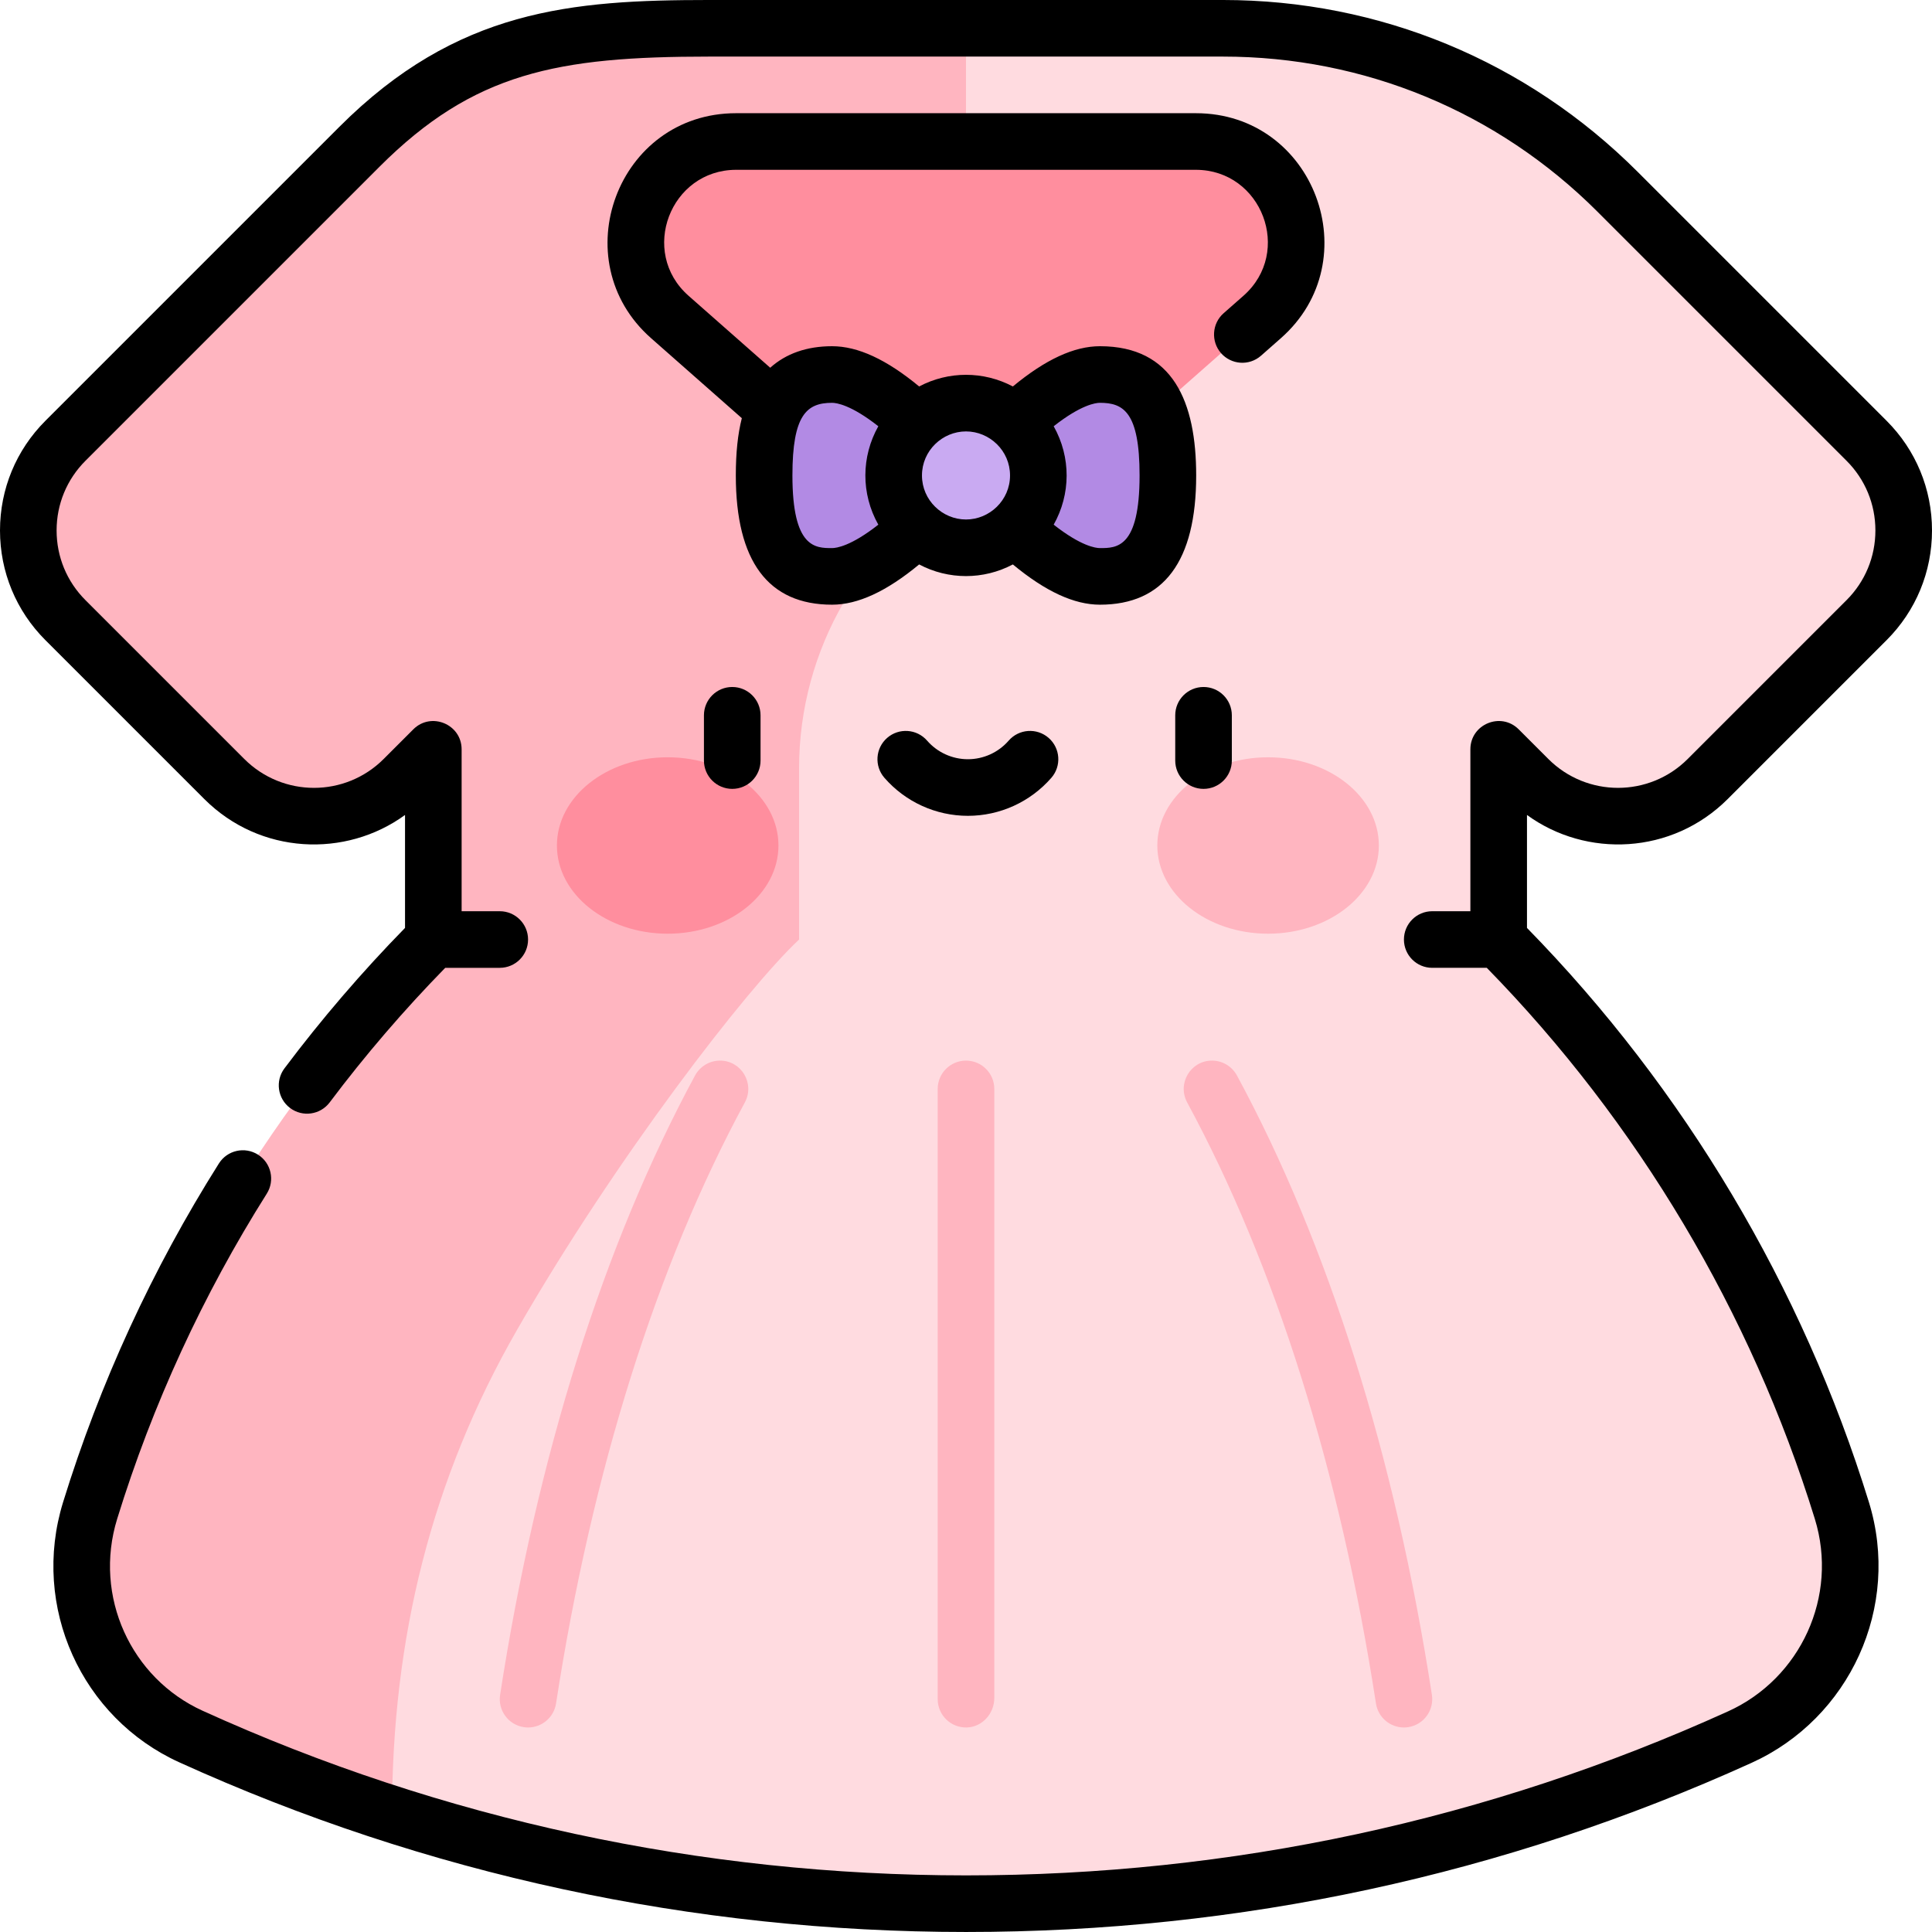 <svg id="Capa_1" enable-background="new 0 0 512 512" height="512" viewBox="0 0 512 512" width="512" xmlns="http://www.w3.org/2000/svg"><g><g><path d="m405.018 206.44c13.13 13.13 34.418 13.13 47.549 0l42.086-42.086c13.13-13.13 13.13-34.419 0-47.549l-65.971-65.972c-.001-.001-.002-.002-.003-.003-27.745-27.744-65.373-43.33-104.609-43.33h-68.07-68.07c-39.235 0-64.945 3.667-92.689 31.412l-77.893 77.894c-13.13 13.13-13.13 34.419 0 47.549l42.086 42.086c13.13 13.13 34.419 13.13 47.549 0l7.852-7.853v50.4c-42.297 42.509-73.406 94.52-90.946 151.311-7.371 23.865 3.962 49.566 26.701 59.9 17.26 7.844 35.051 14.725 53.298 20.585 47.942 15.396 99.055 23.716 152.112 23.716 73.122 0 142.557-15.792 205.078-44.151 22.811-10.346 34.425-36.119 27.033-60.051-17.54-56.791-48.649-108.802-90.946-151.31v-50.401z" fill="#ffdbe0"/><path d="m137.052 352.372c26.114-45.459 60.892-90.479 74.714-103.384 0-8.373 0-38.053 0-45.415 0-31.465 16.888-60.509 44.233-76.073v-120h-68.07c-39.235 0-64.945 3.667-92.689 31.412l-77.893 77.894c-13.13 13.13-13.13 34.419 0 47.549l42.086 42.086c13.13 13.13 34.419 13.13 47.549 0l7.852-7.853v50.4c-42.297 42.509-73.406 94.52-90.946 151.311-7.371 23.865 3.962 49.566 26.701 59.9 17.26 7.844 35.051 14.725 53.298 20.585v-.001c.002-46.543 10.378-88.743 33.165-128.411z" fill="#ffb5c0"/></g><path d="m343.495 64.065c0-14.671-11.893-26.565-26.565-26.565h-121.86c-14.671 0-26.565 11.894-26.565 26.565 0 7.627 3.278 14.885 8.999 19.928l27.5 24.24c29.144 25.689 72.847 25.689 101.992 0l27.5-24.24c5.722-5.043 8.999-12.302 8.999-19.928z" fill="#ff8e9e"/><g><path d="m220.503 99.25c-14.774 0-18.003 11.977-18.003 26.75s3.23 26.75 18.003 26.75 35.497-26.75 35.497-26.75-20.723-26.75-35.497-26.75z" fill="#b28ae4"/><path d="m291.497 99.25c-14.774 0-35.497 26.75-35.497 26.75s20.723 26.75 35.497 26.75 18.003-11.977 18.003-26.75-3.23-26.75-18.003-26.75z" fill="#b28ae4"/><circle cx="256" cy="126" fill="#c9aaf2" r="19.17"/></g><g><g><g><ellipse cx="176.943" cy="224.063" fill="#ff8e9e" rx="29.355" ry="23.377"/></g><g><ellipse cx="336.057" cy="224.063" fill="#ffb5c0" rx="29.355" ry="23.377"/></g></g></g><g><path d="m186.551 189.56v12c0 4.142 3.358 7.5 7.5 7.5s7.5-3.358 7.5-7.5v-12c0-4.142-3.358-7.5-7.5-7.5s-7.5 3.358-7.5 7.5z"/><path d="m326.449 201.56v-12c0-4.142-3.358-7.5-7.5-7.5s-7.5 3.358-7.5 7.5v12c0 4.142 3.358 7.5 7.5 7.5s7.5-3.358 7.5-7.5z"/><path d="m278.619 206.13c2.721-3.123 2.396-7.86-.727-10.582-3.123-2.721-7.861-2.396-10.582.727-2.729 3.132-6.669 4.928-10.81 4.928s-8.081-1.796-10.81-4.928c-2.722-3.123-7.459-3.447-10.582-.727-3.123 2.722-3.448 7.459-.727 10.582 5.579 6.401 13.641 10.073 22.119 10.073s16.54-3.671 22.119-10.073z"/><path d="m457.87 211.744 42.086-42.086c7.767-7.768 12.044-18.095 12.044-29.078 0-10.985-4.277-21.312-12.044-29.078l-65.929-65.928c-.016-.016-.031-.031-.046-.047-29.358-29.359-68.392-45.527-109.911-45.527h-136.14c-36.48 0-66.859 2.475-97.992 33.608l-77.894 77.894c-7.767 7.767-12.044 18.094-12.044 29.079s4.277 21.312 12.044 29.077l42.086 42.086c14.785 14.783 37.475 15.676 53.205 4.233v29.933c-11.421 11.672-22.161 24.182-31.955 37.225-2.487 3.312-1.818 8.014 1.494 10.501 3.313 2.488 8.014 1.818 10.501-1.494 9.382-12.495 19.677-24.47 30.615-35.655h14.453c4.142 0 7.5-3.358 7.5-7.5s-3.358-7.5-7.5-7.5h-10.108v-42.899c0-6.681-8.101-10.006-12.803-5.303l-7.853 7.852c-10.209 10.209-26.731 10.21-36.942 0l-42.087-42.086c-4.934-4.933-7.65-11.492-7.65-18.47s2.717-13.538 7.651-18.472l77.894-77.894c24.996-24.997 47.16-29.215 87.385-29.215h136.14c37.491 0 72.738 14.59 99.259 41.088.016.017.032.033.048.049l65.973 65.972c4.934 4.933 7.65 11.493 7.65 18.471s-2.717 13.538-7.651 18.472l-42.086 42.086c-10.207 10.209-26.732 10.208-36.941 0l-7.852-7.853c-4.705-4.708-12.804-1.375-12.804 5.303v42.899h-10.109c-4.143 0-7.5 3.358-7.5 7.5s3.357 7.5 7.5 7.5h14.458c40.005 40.911 70.039 91.333 86.931 146.023 6.34 20.549-3.81 42.32-22.965 51.008-63.61 28.853-131.565 43.482-201.981 43.482-70.143 0-138.876-14.801-202.307-43.63-18.945-8.609-28.995-30.278-22.639-50.859 9.367-30.328 22.706-59.321 39.646-86.176 2.21-3.503 1.162-8.135-2.342-10.345-3.505-2.21-8.135-1.161-10.345 2.342-17.644 27.969-31.536 58.166-41.292 89.752-8.583 27.793 4.968 57.218 30.765 68.941 65.285 29.673 136.126 44.975 208.514 44.975 72.567 0 142.608-15.08 208.176-44.821 25.973-11.78 39.683-41.287 31.102-69.094-17.604-56.998-48.906-109.55-90.611-152.174v-29.933c15.732 11.445 38.427 10.545 53.203-4.234z"/><path d="m316.93 30h-121.86c-31.518 0-45.865 39.054-22.53 59.62l24.052 21.201c-1.069 4.205-1.592 9.15-1.592 15.179 0 22.727 8.581 34.25 25.503 34.25 6.842 0 14.431-3.508 23.081-10.667 7.778 4.115 17.051 4.116 24.831 0 8.65 7.159 16.239 10.667 23.081 10.667 16.923 0 25.504-11.523 25.504-34.25 0-19.422-6.078-34.25-25.503-34.25-6.842 0-14.431 3.507-23.081 10.666-7.777-4.115-17.051-4.116-24.831 0-8.65-7.159-16.24-10.666-23.081-10.666-6.688 0-12.218 1.953-16.388 5.705l-21.656-19.085c-13.141-11.601-4.844-33.336 12.61-33.37h121.86c17.473.033 25.763 21.757 12.61 33.37l-5.27 4.64c-3.1 2.73-3.4 7.48-.67 10.59 2.676 3.034 7.389 3.467 10.59.66l5.261-4.64c23.362-20.563 8.939-59.62-22.521-59.62zm-14.93 96c0 19.25-6.071 19.25-10.503 19.25-1.159 0-5.037-.531-12.26-6.208 4.523-8.043 4.628-17.851 0-26.083 7.223-5.677 11.101-6.209 12.26-6.209 6.191 0 10.503 2.412 10.503 19.25zm-34.331 0c0 6.577-5.423 11.67-11.669 11.67-6.24 0-11.669-5.087-11.669-11.67 0-6.591 5.436-11.67 11.669-11.67 6.24 0 11.669 5.086 11.669 11.67zm-47.166-19.25c1.159 0 5.037.531 12.26 6.209-4.523 8.044-4.629 17.851 0 26.083-7.223 5.677-11.101 6.208-12.26 6.208-4.433 0-10.503 0-10.503-19.25 0-16.041 3.779-19.25 10.503-19.25z"/><g fill="#ffb5c0"><path d="m190.805 281.072h-.005c-2.77 0-5.301 1.533-6.618 3.969-24.161 44.685-41.873 100.803-51.65 164.113-.632 4.093 2.174 7.924 6.268 8.557.388.06.773.089 1.154.089 3.636 0 6.83-2.651 7.402-6.356 9.521-61.653 26.679-116.116 50.025-159.269 2.712-5.014-.876-11.103-6.576-11.103z"/><path d="m256 281.072c-4.142 0-7.5 3.358-7.5 7.5v161.727c0 4.218 3.482 7.624 7.73 7.497 4.105-.123 7.27-3.704 7.27-7.811v-161.413c0-4.142-3.358-7.5-7.5-7.5z"/><path d="m379.468 449.154c-9.777-63.31-27.49-119.427-51.65-164.113-1.317-2.437-3.851-3.969-6.621-3.969-5.7 0-9.29 6.089-6.578 11.102 23.346 43.153 40.504 97.616 50.025 159.269.572 3.706 3.766 6.356 7.402 6.356.381 0 .767-.029 1.154-.089 4.094-.631 6.899-4.462 6.268-8.556z"/></g></g></g></svg>